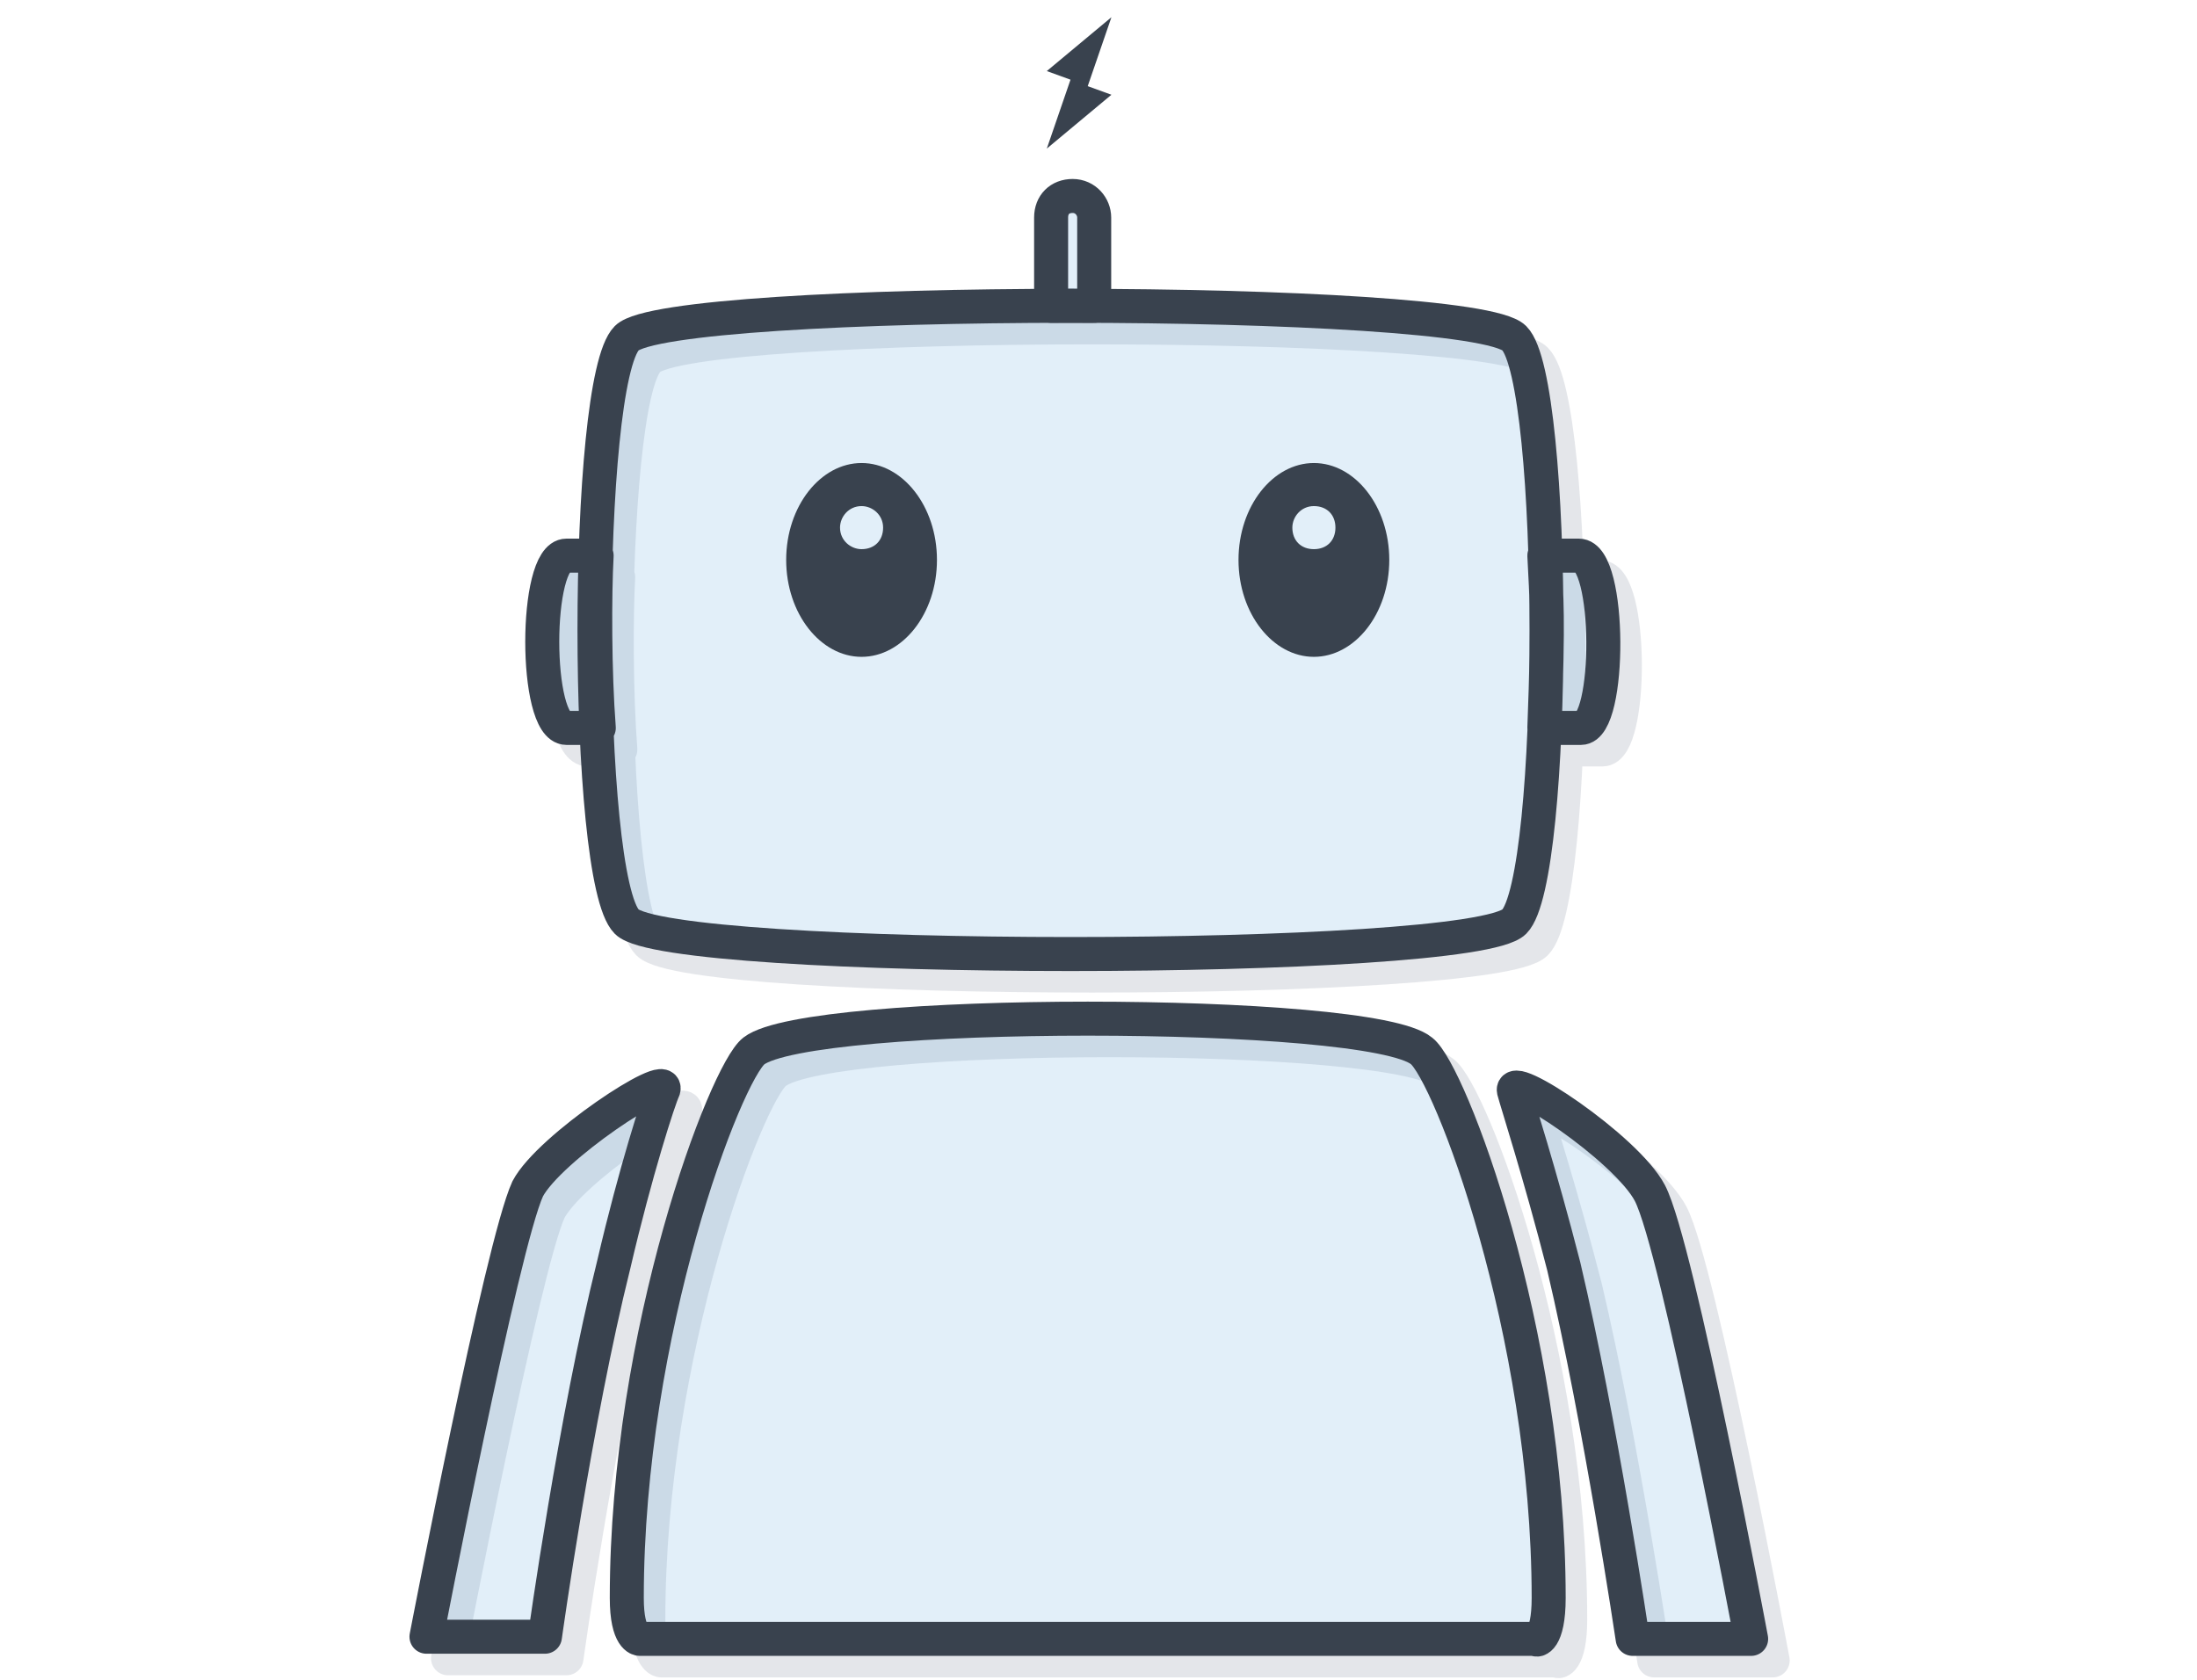<?xml version="1.0" encoding="utf-8"?>
<!-- Generator: Adobe Illustrator 17.1.0, SVG Export Plug-In . SVG Version: 6.00 Build 0)  -->
<!DOCTYPE svg PUBLIC "-//W3C//DTD SVG 1.1//EN" "http://www.w3.org/Graphics/SVG/1.1/DTD/svg11.dtd">
<svg version="1.1" xmlns="http://www.w3.org/2000/svg" xmlns:xlink="http://www.w3.org/1999/xlink" x="0px" y="0px"
	 viewBox="0 0 102 78" enable-background="new 0 0 102 78" xml:space="preserve">
<g id="Layer_1" display="none">
	<g display="inline">
		
			<path fill="none" stroke="#979FAF" stroke-width="1.579" stroke-linecap="round" stroke-linejoin="round" stroke-miterlimit="10" stroke-opacity="0.25" d="
			M44.6,50.2l2.4-1.1l-0.1-1.5L44.3,47c-0.2-1.3-0.6-2.5-1.1-3.7l1.9-2L44.4,40l-2.8,0.4c-0.6-0.9-1.3-1.8-2.1-2.5l1.2-3l-1.2-1
			l-2.8,1.7c-1-0.7-2.1-1.3-3.3-1.8l0-3.1l-1.5-0.5l-1.8,2.5c-1.1-0.2-2.2-0.3-3.4-0.3l-1.3-2.9l-0.2,0l-1.4,0.1l-0.2,0L23,33
			c-1,0.2-2,0.5-3,0.9l-2.4-2.3l-1.4,0.7l0.5,3.3c-0.9,0.6-1.7,1.3-2.5,2l-3.1-1.2l-1,1.2l1.7,2.8c-0.6,0.9-1.1,1.8-1.6,2.8
			l-3.3,0.1l-0.5,1.5l2.7,1.9c-0.2,1.1-0.4,2.2-0.4,3.3l-3,1.3L6,52.7l3.1,0.7c0.2,1.1,0.5,2.2,0.9,3.3L7.9,59l0.7,1.4l3-0.5
			C12.3,61,13.1,62,14,63l-1,2.4l1.2,1l2.2-1.4c0.9,0.7,2,1.2,3,1.7l0,2.8L21,70l1.6-2.2c1.2,0.3,2.4,0.4,3.6,0.5l1.1,2.5l0.2,0
			l1.4-0.1l0.2,0l0.6-2.6c1.3-0.2,2.6-0.6,3.8-1.1l1.9,1.8l1.4-0.7l-0.4-2.5c1.1-0.7,2.2-1.5,3.1-2.5l2.4,0.9l1-1.2l-1.3-2.2
			c0.8-1.1,1.4-2.3,1.9-3.5l2.6,0l0.5-1.5l-2.1-1.5C44.5,52.9,44.6,51.6,44.6,50.2z M26.5,59c-4.8,0-8.7-3.9-8.7-8.7
			c0-4.8,3.9-8.7,8.7-8.7c4.8,0,8.7,3.9,8.7,8.7C35.2,55.1,31.3,59,26.5,59z"/>
		<g>
			
				<path fill="#0AD264" stroke="#39424E" stroke-width="1.579" stroke-linecap="round" stroke-linejoin="round" stroke-miterlimit="10" d="
				M43.2,49.4l2.4-1.1l-0.1-1.5l-2.6-0.6c-0.2-1.3-0.6-2.5-1.1-3.7l1.9-2L43,39.2l-2.8,0.4c-0.6-0.9-1.3-1.8-2.1-2.5l1.2-3l-1.2-1
				l-2.8,1.7c-1-0.7-2.1-1.3-3.3-1.8l0-3.1l-1.5-0.5l-1.8,2.5c-1.1-0.2-2.2-0.3-3.4-0.3l-1.3-2.9l-0.2,0l-1.4,0.1l-0.2,0l-0.8,3.2
				c-1,0.2-2,0.5-3,0.9l-2.4-2.3l-1.4,0.7l0.5,3.3c-0.9,0.6-1.7,1.3-2.5,2l-3.1-1.2l-1,1.2l1.7,2.8C10,40.4,9.5,41.4,9,42.4
				l-3.3,0.1l-0.5,1.5l2.7,1.9c-0.2,1.1-0.4,2.2-0.4,3.3l-3,1.3l0.1,1.5l3.1,0.7c0.2,1.1,0.5,2.2,0.9,3.3l-2.2,2.2l0.7,1.3l3-0.5
				c0.7,1.1,1.5,2.2,2.4,3.1l-1,2.4l1.2,1l2.2-1.4c0.9,0.7,2,1.2,3,1.7l0,2.8l1.5,0.5l1.6-2.2c1.2,0.3,2.4,0.4,3.6,0.5l1.1,2.5
				l0.2,0l1.4-0.1l0.2,0l0.6-2.6c1.3-0.2,2.6-0.6,3.8-1.1l1.9,1.8l1.4-0.7l-0.4-2.5C36,64,37,63.2,38,62.2l2.4,0.9l1-1.2L40,59.8
				c0.8-1.1,1.4-2.3,1.9-3.5l2.6,0l0.5-1.5l-2.1-1.5C43.1,52,43.2,50.7,43.2,49.4z M25.2,58.1c-4.8,0-8.7-3.9-8.7-8.7
				c0-4.8,3.9-8.7,8.7-8.7c4.8,0,8.7,3.9,8.7,8.7C33.9,54.2,30,58.1,25.2,58.1z"/>
			<path opacity="0.6" fill="#47B86C" d="M38.1,62.4l2.5,1l1-1.2L40.1,60c0.7-1.1,1.3-2.2,1.8-3.4l2.8,0l0.5-1.5l-2.3-1.7
				c0.2-1.1,0.3-2.2,0.3-3.3l3-1.3L46,47.3l-3.2-0.8c-0.2-1.2-0.6-2.4-1.1-3.6l2.1-2.2l-0.7-1.4l-3.1,0.5c-0.6-0.9-1.4-1.8-2.2-2.6
				l0.2-0.6l-6.8,6.8c0,0,0,0,0,0c3.4,3.4,3.4,8.9,0,12.3c-3.4,3.4-8.9,3.4-12.3,0c0,0,0,0,0,0l-6.9,6.9l-0.8,2l0.1,0.1l1,0.9
				l0.1,0.1l2.3-1.4c1.1,0.8,2.2,1.4,3.4,1.9l0,2.6l1.5,0.5l1.5-2.1c1.3,0.3,2.6,0.5,4,0.5l1,2.3l1.5-0.1l0.6-2.5
				c1.3-0.2,2.6-0.6,3.8-1.1l1.8,1.8l1.3-0.7L35,64.9C36.1,64.2,37.1,63.4,38.1,62.4z"/>
			
				<path fill="none" stroke="#39424E" stroke-width="1.579" stroke-linecap="round" stroke-linejoin="round" stroke-miterlimit="10" d="
				M43.2,49.4l2.4-1.1l-0.1-1.5l-2.6-0.6c-0.2-1.3-0.6-2.5-1.1-3.7l1.9-2L43,39.2l-2.8,0.4c-0.6-0.9-1.3-1.8-2.1-2.5l1.2-3l-1.2-1
				l-2.8,1.7c-1-0.7-2.1-1.3-3.3-1.8l0-3.1l-1.5-0.5l-1.8,2.5c-1.1-0.2-2.2-0.3-3.4-0.3l-1.3-2.9l-0.2,0l-1.4,0.1l-0.2,0l-0.8,3.2
				c-1,0.2-2,0.5-3,0.9l-2.4-2.3l-1.4,0.7l0.5,3.3c-0.9,0.6-1.7,1.3-2.5,2l-3.1-1.2l-1,1.2l1.7,2.8C10,40.4,9.5,41.4,9,42.4
				l-3.3,0.1l-0.5,1.5l2.7,1.9c-0.2,1.1-0.4,2.2-0.4,3.3l-3,1.3l0.1,1.5l3.1,0.7c0.2,1.1,0.5,2.2,0.9,3.3l-2.2,2.2l0.7,1.3l3-0.5
				c0.7,1.1,1.5,2.2,2.4,3.1l-1,2.4l1.2,1l2.2-1.4c0.9,0.7,2,1.2,3,1.7l0,2.8l1.5,0.5l1.6-2.2c1.2,0.3,2.4,0.4,3.6,0.5l1.1,2.5
				l0.2,0l1.4-0.1l0.2,0l0.6-2.6c1.3-0.2,2.6-0.6,3.8-1.1l1.9,1.8l1.4-0.7l-0.4-2.5C36,64,37,63.2,38,62.2l2.4,0.9l1-1.2L40,59.8
				c0.8-1.1,1.4-2.3,1.9-3.5l2.6,0l0.5-1.5l-2.1-1.5C43.1,52,43.2,50.7,43.2,49.4z M25.2,58.1c-4.8,0-8.7-3.9-8.7-8.7
				c0-4.8,3.9-8.7,8.7-8.7c4.8,0,8.7,3.9,8.7,8.7C33.9,54.2,30,58.1,25.2,58.1z"/>
			<g>
				<path opacity="0.4" fill="none" stroke="#FFF8CB" stroke-linecap="round" stroke-linejoin="round" stroke-miterlimit="10" d="
					M11.6,55.7c0.4,0.8,0.8,1.6,1.3,2.4"/>
				<path opacity="0.4" fill="none" stroke="#FFF8CB" stroke-linecap="round" stroke-linejoin="round" stroke-miterlimit="10" d="
					M18.7,36.1c-0.7,0.3-1.3,0.7-2,1.1c-4.8,3.3-7.1,8.9-6.4,14.3"/>
				<path opacity="0.4" fill="none" stroke="#FFF8CB" stroke-linecap="round" stroke-linejoin="round" stroke-miterlimit="10" d="
					M33.5,36.9C30,34.7,25.5,34,21.6,35"/>
			</g>
		</g>
		<g>
			
				<path fill="none" stroke="#979FAF" stroke-width="1.579" stroke-linecap="round" stroke-linejoin="round" stroke-miterlimit="10" stroke-opacity="0.25" d="
				M94.1,37.7l3.3-1l0-2l-3.3-1.2c-0.1-1.7-0.4-3.3-0.9-4.8l2.7-2.3l-0.7-1.8l-3.6,0.2c-0.7-1.3-1.4-2.4-2.3-3.6l2-3.7L90,16.1
				l-3.8,1.8c-1.2-1-2.6-2-4-2.7l0.4-3.9l-1.8-0.8l-2.7,3c-1.4-0.4-2.8-0.7-4.3-0.9l-1.2-3.9l-0.2,0l-1.8,0l-0.2,0l-1.4,4
				c-1.4,0.1-2.7,0.4-4,0.7l-2.7-3.3l-1.8,0.7l0.2,4.3c-1.2,0.6-2.4,1.4-3.5,2.2l-3.8-2L52,16.5l1.8,3.9c-0.9,1.1-1.7,2.2-2.4,3.4
				l-4.2-0.4l-0.8,1.8l3.1,2.9c-0.4,1.3-0.8,2.7-1,4.1l-4,1.2l-0.1,2l3.9,1.4c0.1,1.5,0.3,2.9,0.7,4.3l-3.1,2.6l0.7,1.8l3.9-0.2
				c0.7,1.5,1.6,3,2.7,4.3l-1.6,3L53,54l3-1.4c1.1,1,2.3,1.9,3.6,2.6l-0.3,3.6l1.8,0.8l2.4-2.6c1.5,0.5,3,0.9,4.6,1.1l1,3.3l0.2,0
				l1.8,0l0.2,0l1.2-3.2c1.7-0.1,3.4-0.4,5-0.8l2.1,2.6l1.8-0.7l-0.2-3.3c1.6-0.7,3-1.7,4.4-2.7l2.9,1.5l1.4-1.4l-1.4-3
				c1.1-1.3,2.1-2.7,3-4.2l3.3,0.3l0.8-1.8l-2.5-2.2C93.6,41,94,39.4,94.1,37.7z M69.8,46.3c-6.2-0.7-10.6-6.2-9.9-12.4
				c0.7-6.2,6.2-10.6,12.4-9.9c6.2,0.7,10.6,6.2,9.9,12.4C81.5,42.5,75.9,46.9,69.8,46.3z"/>
			<g>
				
					<path fill="#0AD264" stroke="#39424E" stroke-width="1.579" stroke-linecap="round" stroke-linejoin="round" stroke-miterlimit="10" d="
					M93.5,36.4l3.3-1l0-2l-3.3-1.2c-0.1-1.7-0.4-3.3-0.9-4.8l2.7-2.3l-0.7-1.8l-3.6,0.2c-0.7-1.3-1.4-2.4-2.3-3.6l2-3.7l-1.3-1.4
					l-3.8,1.8c-1.2-1-2.6-2-4-2.7L82,9.9l-1.8-0.8l-2.7,3c-1.4-0.4-2.8-0.7-4.3-0.9L72,7.3l-0.2,0l-1.8,0l-0.2,0l-1.4,4
					c-1.4,0.1-2.7,0.4-4,0.7l-2.7-3.3l-1.8,0.7l0.2,4.3c-1.2,0.6-2.4,1.4-3.5,2.2l-3.8-2l-1.4,1.3l1.8,3.9c-0.9,1.1-1.7,2.2-2.4,3.4
					l-4.2-0.4l-0.8,1.8l3.1,2.9c-0.4,1.3-0.8,2.7-1,4.1l-4,1.2l-0.1,2l3.9,1.4c0.1,1.5,0.3,2.9,0.7,4.3l-3.1,2.6l0.7,1.8l3.9-0.2
					c0.7,1.5,1.6,3,2.7,4.3l-1.6,3l1.4,1.4l3-1.4c1.1,1,2.3,1.9,3.6,2.6l-0.4,3.6l1.8,0.8l2.4-2.6c1.5,0.5,3,0.9,4.6,1.1l1,3.3
					l0.2,0l1.8,0l0.2,0l1.2-3.2c1.7-0.1,3.4-0.4,5-0.8l2.1,2.6l1.8-0.7l-0.2-3.3c1.6-0.7,3-1.7,4.4-2.7l2.9,1.5l1.4-1.4l-1.4-3
					c1.1-1.3,2.1-2.7,3-4.2l3.3,0.3l0.8-1.8l-2.5-2.3C93,39.8,93.4,38.1,93.5,36.4z M69.2,45c-6.2-0.7-10.6-6.2-9.9-12.4
					c0.7-6.2,6.2-10.6,12.4-9.9c6.2,0.7,10.6,6.2,9.9,12.4C80.9,41.3,75.3,45.7,69.2,45z"/>
				<path opacity="0.7" fill="#47B86C" d="M78.2,25.6c0.3,0.3,0.5,0.6,0.8,0.9c3.9,4.8,3.1,11.9-1.8,15.8
					c-4.5,3.6-10.9,3.2-14.9-0.8L51.5,52.4l0.2,0.2l0.1,0.1l3.8-1.8c1.1,0.9,2.2,1.6,3.3,2.3l-0.4,4.2l1.8,0.8l2.9-3.2
					c1.3,0.4,2.7,0.7,4.1,0.9l1.3,4.1l2,0.1l1.5-4c1.4-0.1,2.8-0.3,4.1-0.7l2.7,3.3l1.8-0.7l-0.2-4.2c1.3-0.6,2.5-1.4,3.6-2.2l3.7,2
					l1.4-1.4l-1.7-3.7c1-1.1,1.8-2.3,2.6-3.5l4,0.4l0.8-1.8l-2.9-2.7c0.6-1.6,1-3.3,1.2-5l3.2-1l0.1-2l-3.2-1.1
					c-0.1-1.5-0.3-3-0.7-4.4l2.8-2.3l-0.7-1.8L91,23.4c-0.7-1.4-1.5-2.8-2.4-4l1.6-3.1l-0.1-0.1L89,14.9L78.2,25.6z"/>
				
					<path fill="none" stroke="#39424E" stroke-width="1.579" stroke-linecap="round" stroke-linejoin="round" stroke-miterlimit="10" d="
					M93.5,36.4l3.3-1l0-2l-3.3-1.2c-0.1-1.7-0.4-3.3-0.9-4.8l2.7-2.3l-0.7-1.8l-3.6,0.2c-0.7-1.3-1.4-2.4-2.3-3.6l2-3.7l-1.3-1.4
					l-3.8,1.8c-1.2-1-2.6-2-4-2.7L82,9.9l-1.8-0.8l-2.7,3c-1.4-0.4-2.8-0.7-4.3-0.9L72,7.3l-0.2,0l-1.8,0l-0.2,0l-1.4,4
					c-1.4,0.1-2.7,0.4-4,0.7l-2.7-3.3l-1.8,0.7l0.2,4.3c-1.2,0.6-2.4,1.4-3.5,2.2l-3.8-2l-1.4,1.3l1.8,3.9c-0.9,1.1-1.7,2.2-2.4,3.4
					l-4.2-0.4l-0.8,1.8l3.1,2.9c-0.4,1.3-0.8,2.7-1,4.1l-4,1.2l-0.1,2l3.9,1.4c0.1,1.5,0.3,2.9,0.7,4.3l-3.1,2.6l0.7,1.8l3.9-0.2
					c0.7,1.5,1.6,3,2.7,4.3l-1.6,3l1.4,1.4l3-1.4c1.1,1,2.3,1.9,3.6,2.6l-0.4,3.6l1.8,0.8l2.4-2.6c1.5,0.5,3,0.9,4.6,1.1l1,3.3
					l0.2,0l1.8,0l0.2,0l1.2-3.2c1.7-0.1,3.4-0.4,5-0.8l2.1,2.6l1.8-0.7l-0.2-3.3c1.6-0.7,3-1.7,4.4-2.7l2.9,1.5l1.4-1.4l-1.4-3
					c1.1-1.3,2.1-2.7,3-4.2l3.3,0.3l0.8-1.8l-2.5-2.3C93,39.8,93.4,38.1,93.5,36.4z M69.2,45c-6.2-0.7-10.6-6.2-9.9-12.4
					c0.7-6.2,6.2-10.6,12.4-9.9c6.2,0.7,10.6,6.2,9.9,12.4C80.9,41.3,75.3,45.7,69.2,45z"/>
				<g>
					<path opacity="0.4" fill="none" stroke="#FFF8CB" stroke-linecap="round" stroke-linejoin="round" stroke-miterlimit="10" d="
						M57.5,18.5c1.1-1,2.3-1.8,3.6-2.5"/>
					<path opacity="0.4" fill="none" stroke="#FFF8CB" stroke-linecap="round" stroke-linejoin="round" stroke-miterlimit="10" d="
						M55.2,20.9c0.2-0.3,0.5-0.5,0.7-0.8"/>
					<path opacity="0.4" fill="none" stroke="#FFF8CB" stroke-linecap="round" stroke-linejoin="round" stroke-miterlimit="10" d="
						M52.7,42.7c-1.3-2.7-2.1-5.8-2.1-9c0-4,1.2-7.8,3.2-10.9"/>
					<path opacity="0.4" fill="none" stroke="#FFF8CB" stroke-linecap="round" stroke-linejoin="round" stroke-miterlimit="10" d="
						M65.2,14.5c1.5-0.4,3.1-0.6,4.8-0.6c3.5,0,6.9,1,9.7,2.6"/>
				</g>
			</g>
		</g>
	</g>
</g>
<g id="Layer_6" display="none">
	<g display="inline">
		<g>
			<g>
				<g opacity="0.15">
					<path fill="#3E96DA" d="M57.1,17.8L36.4,29.2L15.6,17.8L36.4,6.4L57.1,17.8z M68.2,44.2H4.6v13h63.6V44.2z M93.6,34.2
						c-1.6,0-2.8,1.3-2.8,2.8s1.3,2.8,2.8,2.8s2.8-1.3,2.8-2.8S95.1,34.2,93.6,34.2z M93.6,70.6H36.4 M57.1,17.8h36.4 M93.6,39.8
						v30.8 M93.6,17.8v16.4 M36.4,34.4v9.8 M36.4,62.5v8.1"/>
				</g>
				
					<path fill="none" stroke="#39424E" stroke-width="1.541" stroke-linecap="round" stroke-linejoin="round" stroke-miterlimit="10" d="
					M57.1,17.8L36.4,29.2L15.6,17.8L36.4,6.4L57.1,17.8z M68.2,44.2H4.6v13h63.6V44.2z M93.6,34.2c-1.6,0-2.8,1.3-2.8,2.8
					s1.3,2.8,2.8,2.8s2.8-1.3,2.8-2.8S95.1,34.2,93.6,34.2z M93.6,70.6H36.4 M57.1,17.8h36.4 M93.6,39.8v30.8 M93.6,17.8v16.4
					 M36.4,34.4v9.8 M36.4,62.5v8.1"/>
			</g>
			
				<path fill="none" stroke="#979FAF" stroke-width="1.579" stroke-linecap="round" stroke-linejoin="round" stroke-miterlimit="10" stroke-opacity="0.25" d="
				M58.1,18.8L37.4,30.2L16.6,18.8L37.4,7.4L58.1,18.8z M69.2,45.2H5.6v13h63.6V45.2z M94.6,35.2c-1.6,0-2.8,1.3-2.8,2.8
				s1.3,2.8,2.8,2.8s2.8-1.3,2.8-2.8S96.1,35.2,94.6,35.2z M94.6,71.6H37.4 M58.1,18.8h36.4 M94.6,40.8v30.8 M94.6,18.8v16.4
				 M37.4,35.4v9.8 M37.4,63.5v8.1"/>
		</g>
		<g>
			<g opacity="0.1">
				
					<polyline stroke="#000000" stroke-width="1.541" stroke-linecap="round" stroke-linejoin="round" stroke-miterlimit="10" points="
					37.4,35.4 37.4,31.7 33.7,35.4 41.2,35.4 37.4,31.7 				"/>
				
					<polyline stroke="#000000" stroke-width="1.541" stroke-linecap="round" stroke-linejoin="round" stroke-miterlimit="10" points="
					37.4,59.8 37.4,63.5 37.4,59.8 33.7,63.5 41.2,63.5 37.4,59.8 				"/>
				
					<polyline stroke="#000000" stroke-width="1.541" stroke-linecap="round" stroke-linejoin="round" stroke-miterlimit="10" points="
					84.4,18.8 80.7,22.6 80.7,15.1 84.4,18.8 80.7,18.8 				"/>
				
					<polygon stroke="#000000" stroke-width="1.541" stroke-linecap="round" stroke-linejoin="round" stroke-miterlimit="10" points="
					94.6,57.6 94.6,61.3 98.3,57.6 90.8,57.6 94.6,61.3 				"/>
			</g>
			<g>
				<g>
					
						<polyline fill="#39424E" stroke="#39424E" stroke-width="1.541" stroke-linecap="round" stroke-linejoin="round" stroke-miterlimit="10" points="
						36.4,34.4 36.4,30.7 32.7,34.4 40.2,34.4 36.4,30.7 					"/>
					
						<polyline fill="#39424E" stroke="#39424E" stroke-width="1.541" stroke-linecap="round" stroke-linejoin="round" stroke-miterlimit="10" points="
						36.4,58.8 36.4,62.5 36.4,58.8 32.7,62.5 40.2,62.5 36.4,58.8 					"/>
					
						<polyline fill="#39424E" stroke="#39424E" stroke-width="1.541" stroke-linecap="round" stroke-linejoin="round" stroke-miterlimit="10" points="
						83.4,17.8 79.7,21.6 79.7,14.1 83.4,17.8 79.7,17.8 					"/>
					
						<polygon fill="#39424E" stroke="#39424E" stroke-width="1.541" stroke-linecap="round" stroke-linejoin="round" stroke-miterlimit="10" points="
						93.6,56.6 93.6,60.3 97.3,56.6 89.8,56.6 93.6,60.3 					"/>
				</g>
			</g>
		</g>
	</g>
</g>
<g id="Layer_8" display="none">
	<g display="inline">
		<g>
			<g opacity="0.1">
				<path opacity="0.15" d="M40.2,3.7c4.2,0.9,6.4,3.8,7.7,7.5c1.4,4.1,2.6,8.3,3.6,12.5c2.5,10.3,4.7,20.7,7.1,31.1
					c0.7,2.9,1.7,5.7,2.7,8.5c0.6,1.7,1.7,3.1,3.1,4.3c2.5,2.2,7.6,2.3,9.4-2.2c0.5-1.4,0.8-2.8,1.2-4.3c0.5,0,1,0,1.7,0
					c-0.1,1.2,0,2.4-0.2,3.5c-0.3,2-0.7,4.1-1.3,6c-0.9,2.6-2.7,4.6-5.5,5.4c-3.5,1.1-8-0.7-9.8-4.1c-1.1-2.1-2.1-4.5-2.7-6.8
					c-1.5-5.7-2.7-11.5-4-17.3c-0.5-2-0.9-4.1-1.4-6.4c-0.3,0.6-0.4,0.9-0.6,1.2C46.6,53.3,41.9,64,37.2,74.7
					c-0.3,0.7-0.6,0.9-1.3,0.9c-2.8,0-5.6,0-8.6,0c0.2-0.4,0.3-0.7,0.4-1c6.9-14.9,13.8-29.8,20.8-44.7c0.3-0.7,0.4-1.3,0.2-2
					c-0.9-4.1-1.8-8.1-3.7-11.8c-0.4-0.7-0.8-1.4-1.3-2.1c-3.4-4.7-9.1-2.9-11.1,0.9c-0.7,1.3-1,2.8-1.2,4.2c-0.2,1.2,0,1.1-1.3,1.1
					c-0.2,0-0.4,0-0.6-0.1c0-2.9,0.3-5.7,1.3-8.3c0.5-1.4,1.2-2.8,2.1-4.1c1.3-2.1,3.3-3.4,5.7-3.9C39.1,3.7,39.7,3.7,40.2,3.7z"/>
				
					<path fill="none" stroke="#000000" stroke-width="1.579" stroke-linecap="round" stroke-linejoin="round" stroke-miterlimit="10" d="
					M40.2,3.7c4.2,0.9,6.4,3.8,7.7,7.5c1.4,4.1,2.6,8.3,3.6,12.5c2.5,10.3,4.7,20.7,7.1,31.1c0.7,2.9,1.7,5.7,2.7,8.5
					c0.6,1.7,1.7,3.1,3.1,4.3c2.5,2.2,7.6,2.3,9.4-2.2c0.5-1.4,0.8-2.8,1.2-4.3c0.5,0,1,0,1.7,0c-0.1,1.2,0,2.4-0.2,3.5
					c-0.3,2-0.7,4.1-1.3,6c-0.9,2.6-2.7,4.6-5.5,5.4c-3.5,1.1-8-0.7-9.8-4.1c-1.1-2.1-2.1-4.5-2.7-6.8c-1.5-5.7-2.7-11.5-4-17.3
					c-0.5-2-0.9-4.1-1.4-6.4c-0.3,0.6-0.4,0.9-0.6,1.2C46.6,53.3,41.9,64,37.2,74.7c-0.3,0.7-0.6,0.9-1.3,0.9c-2.8,0-5.6,0-8.6,0
					c0.2-0.4,0.3-0.7,0.4-1c6.9-14.9,13.8-29.8,20.8-44.7c0.3-0.7,0.4-1.3,0.2-2c-0.9-4.1-1.8-8.1-3.7-11.8
					c-0.4-0.7-0.8-1.4-1.3-2.1c-3.4-4.7-9.1-2.9-11.1,0.9c-0.7,1.3-1,2.8-1.2,4.2c-0.2,1.2,0,1.1-1.3,1.1c-0.2,0-0.4,0-0.6-0.1
					c0-2.9,0.3-5.7,1.3-8.3c0.5-1.4,1.2-2.8,2.1-4.1c1.3-2.1,3.3-3.4,5.7-3.9C39.1,3.7,39.7,3.7,40.2,3.7z"/>
			</g>
			<g>
				<path opacity="0.15" fill="#3E96DA" d="M39.2,2.7c4.2,0.9,6.4,3.8,7.7,7.5c1.4,4.1,2.6,8.3,3.6,12.5c2.5,10.3,4.7,20.7,7.1,31.1
					c0.7,2.9,1.7,5.7,2.7,8.5c0.6,1.7,1.7,3.1,3.1,4.3c2.5,2.2,7.6,2.3,9.4-2.2c0.5-1.4,0.8-2.8,1.2-4.3c0.5,0,1,0,1.7,0
					c-0.1,1.2,0,2.4-0.2,3.5c-0.3,2-0.7,4.1-1.3,6c-0.9,2.6-2.7,4.6-5.5,5.4c-3.5,1.1-8-0.7-9.8-4.1c-1.1-2.1-2.1-4.5-2.7-6.8
					c-1.5-5.7-2.7-11.5-4-17.3c-0.5-2-0.9-4.1-1.4-6.4c-0.3,0.6-0.4,0.9-0.6,1.2C45.6,52.3,40.9,63,36.2,73.7
					c-0.3,0.7-0.6,0.9-1.3,0.9c-2.8,0-5.6,0-8.6,0c0.2-0.4,0.3-0.7,0.4-1c6.9-14.9,13.8-29.8,20.8-44.7c0.3-0.7,0.4-1.3,0.2-2
					c-0.9-4.1-1.8-8.1-3.7-11.8c-0.4-0.7-0.8-1.4-1.3-2.1c-3.4-4.7-9.1-2.9-11.1,0.9c-0.7,1.3-1,2.8-1.2,4.2c-0.2,1.2,0,1.1-1.3,1.1
					c-0.2,0-0.4,0-0.6-0.1c0-2.9,0.3-5.7,1.3-8.3c0.5-1.4,1.2-2.8,2.1-4.1c1.3-2.1,3.3-3.4,5.7-3.9C38.1,2.7,38.7,2.7,39.2,2.7z"/>
				
					<path fill="none" stroke="#39424E" stroke-width="1.579" stroke-linecap="round" stroke-linejoin="round" stroke-miterlimit="10" d="
					M39.2,2.7c4.2,0.9,6.4,3.8,7.7,7.5c1.4,4.1,2.6,8.3,3.6,12.5c2.5,10.3,4.7,20.7,7.1,31.1c0.7,2.9,1.7,5.7,2.7,8.5
					c0.6,1.7,1.7,3.1,3.1,4.3c2.5,2.2,7.6,2.3,9.4-2.2c0.5-1.4,0.8-2.8,1.2-4.3c0.5,0,1,0,1.7,0c-0.1,1.2,0,2.4-0.2,3.5
					c-0.3,2-0.7,4.1-1.3,6c-0.9,2.6-2.7,4.6-5.5,5.4c-3.5,1.1-8-0.7-9.8-4.1c-1.1-2.1-2.1-4.5-2.7-6.8c-1.5-5.7-2.7-11.5-4-17.3
					c-0.5-2-0.9-4.1-1.4-6.4c-0.3,0.6-0.4,0.9-0.6,1.2C45.6,52.3,40.9,63,36.2,73.7c-0.3,0.7-0.6,0.9-1.3,0.9c-2.8,0-5.6,0-8.6,0
					c0.2-0.4,0.3-0.7,0.4-1c6.9-14.9,13.8-29.8,20.8-44.7c0.3-0.7,0.4-1.3,0.2-2c-0.9-4.1-1.8-8.1-3.7-11.8
					c-0.4-0.7-0.8-1.4-1.3-2.1c-3.4-4.7-9.1-2.9-11.1,0.9c-0.7,1.3-1,2.8-1.2,4.2c-0.2,1.2,0,1.1-1.3,1.1c-0.2,0-0.4,0-0.6-0.1
					c0-2.9,0.3-5.7,1.3-8.3c0.5-1.4,1.2-2.8,2.1-4.1c1.3-2.1,3.3-3.4,5.7-3.9C38.1,2.7,38.7,2.7,39.2,2.7z"/>
			</g>
		</g>
	</g>
</g>
<g id="Layer_9">
	<g>
		<g>
			
				<path fill="none" stroke="#979FAF" stroke-width="1.579" stroke-linecap="round" stroke-linejoin="round" stroke-miterlimit="10" stroke-opacity="0.25" d="
				M74.4,34.8c-1,0-0.7,0-1.7,0c0.2-5.3,0.1-5.9,0-8c1,0,0.6,0,1.6,0C75.8,26.8,75.8,34.8,74.4,34.8z M28.7,26.8c-1,0-0.4,0-1.4,0
				c-1.5,0-1.5,8,0,8c1,0,0.5,0,1.5,0C28.6,32.2,28.6,28.6,28.7,26.8z M30.1,43.8c2,2,39.2,2,41.2,0c2-2,2-25.1,0-27.1
				c-2-2-39.2-2-41.2,0C28.1,18.7,28.1,41.8,30.1,43.8z M72.9,75.2c0-12.4-4.6-24.4-5.9-25.4c-1.2-1-8.3-1.5-15.5-1.5l0,0
				c0,0,0,0,0,0c0,0,0,0,0,0l0,0c-7.1,0-14.2,0.5-15.5,1.5c-1.3,1-5.9,13-5.9,25.4c0,1.9,0.6,1.9,0.6,1.9h41.6
				C72.3,77.2,72.9,77.2,72.9,75.2z M25.5,56.2C24.3,58.8,20.8,77,20.8,77l5.5,0c0,0,1.4-10.1,3.2-17.3c1-4.3,2.1-7.7,2.3-8.1
				C32.1,50.6,26.5,54.3,25.5,56.2z M71.3,51.7c0.1,0.4,1.2,3.8,2.3,8.1c1.7,7.2,3.2,17.3,3.2,17.3l5.5,0c0,0-3.4-18.2-4.7-20.7
				C76.5,54.3,70.9,50.6,71.3,51.7z"/>
			
				<path fill="#3E96DA" fill-opacity="0.15" stroke="#39424E" stroke-width="1.579" stroke-linecap="round" stroke-linejoin="round" stroke-miterlimit="10" d="
				M73.4,33.8c-1,0-0.7,0-1.7,0c0.2-5.3,0.1-5.9,0-8c1,0,0.6,0,1.6,0C74.8,25.8,74.8,33.8,73.4,33.8z M27.7,25.8c-1,0-0.4,0-1.4,0
				c-1.5,0-1.5,8,0,8c1,0,0.5,0,1.5,0C27.6,31.2,27.6,27.6,27.7,25.8z M29.1,42.8c2,2,39.2,2,41.2,0c2-2,2-25.1,0-27.1
				c-2-2-39.2-2-41.2,0C27.1,17.7,27.1,40.8,29.1,42.8z M71.9,74.2c0-12.4-4.6-24.4-5.9-25.4c-1.2-1-8.3-1.5-15.5-1.5l0,0
				c0,0,0,0,0,0c0,0,0,0,0,0l0,0c-7.1,0-14.2,0.5-15.5,1.5c-1.3,1-5.9,13-5.9,25.4c0,1.9,0.6,1.9,0.6,1.9h41.6
				C71.3,76.2,71.9,76.2,71.9,74.2z M24.5,55.2C23.3,57.8,19.8,76,19.8,76l5.5,0c0,0,1.4-10.1,3.2-17.3c1-4.3,2.1-7.7,2.3-8.1
				C31.1,49.6,25.5,53.3,24.5,55.2z M70.3,50.7c0.1,0.4,1.2,3.8,2.3,8.1c1.7,7.2,3.2,17.3,3.2,17.3l5.5,0c0,0-3.4-18.2-4.7-20.7
				C75.5,53.3,69.9,49.6,70.3,50.7z"/>
			<path fill="#39424E" d="M64.5,26c0,2.5-1.6,4.5-3.5,4.5c-1.9,0-3.5-2-3.5-4.5c0-2.5,1.6-4.5,3.5-4.5C62.9,21.5,64.5,23.5,64.5,26
				z M62,24.5c0-0.6-0.4-1-1-1c-0.6,0-1,0.5-1,1c0,0.6,0.4,1,1,1C61.6,25.5,62,25.1,62,24.5z M43.5,26c0,2.5-1.6,4.5-3.5,4.5
				c-1.9,0-3.5-2-3.5-4.5c0-2.5,1.6-4.5,3.5-4.5C41.9,21.5,43.5,23.5,43.5,26z M41,24.5c0-0.6-0.5-1-1-1c-0.6,0-1,0.5-1,1
				c0,0.6,0.5,1,1,1C40.6,25.5,41,25.1,41,24.5z"/>
		</g>
		
			<path fill="#3E96DA" fill-opacity="0.15" stroke="#39424E" stroke-width="1.579" stroke-linecap="round" stroke-linejoin="round" stroke-miterlimit="10" d="
			M49.8,9.1c-0.6,0-1,0.4-1,1v4.1l2,0v-4.1C50.8,9.6,50.4,9.1,49.8,9.1z"/>
		<path fill="#39424E" d="M48.6,6.9l1.1-3.2l-1.1-0.4l3-2.5L50.5,4l1.1,0.4L48.6,6.9z"/>
	</g>
</g>
<g id="Layer_7" display="none">
	<g display="inline">
		
			<path fill="none" stroke="#979FAF" stroke-width="1.579" stroke-linecap="round" stroke-linejoin="round" stroke-miterlimit="10" stroke-opacity="0.25" d="
			M98.6,35.6v-2l-3.4-1.1c-0.2-1.7-0.5-3.4-1.1-5l2.8-2.4l-0.8-1.9l-3.7,0.3c-0.7-1.3-1.5-2.5-2.4-3.6l1.9-3.9l-1.4-1.4l-3.9,1.9
			c-1.3-1-2.7-1.9-4.2-2.7l0.3-4l-1.9-0.8l-2.7,3.1c-1.4-0.4-2.9-0.7-4.4-0.8l-1.3-4h-0.2h-1.8h-0.2l-1.4,4.1
			c-1.4,0.2-2.7,0.5-4,0.9l-2.8-3.3L60,9.8l0.3,4.4c-1.3,0.7-2.4,1.5-3.5,2.4l-3.9-2l-1.4,1.4l2,3.9c-0.9,1.1-1.7,2.3-2.4,3.5
			l-4.4-0.3l-0.8,1.9l3.3,2.8c-0.4,1.4-0.7,2.8-0.9,4.3l-4.1,1.4v2l4,1.3c0.1,1.5,0.4,3,0.8,4.4L45.9,44l0.8,1.9l4-0.3
			c0.8,1.6,1.8,3,2.9,4.4L52,53.1l1.4,1.4l3.1-1.5c1.2,1,2.4,1.9,3.8,2.6L60,59.3l1.9,0.8l2.4-2.8c1.5,0.5,3.1,0.9,4.7,1l1.1,3.4
			h0.2h1.8h0.2l1.1-3.3c1.8-0.1,3.5-0.5,5.1-1l2.2,2.6l1.9-0.8l-0.2-3.4c1.6-0.8,3.1-1.8,4.4-2.9l3,1.5l1.4-1.4l-1.5-3
			c1.1-1.3,2.1-2.8,2.9-4.4l3.4,0.2l0.8-1.9l-2.6-2.2c0.5-1.6,0.8-3.4,1-5.1L98.6,35.6z M71.4,44.7c-5.6,0-10.1-4.5-10.1-10.1
			c0-5.6,4.5-10.1,10.1-10.1c5.6,0,10.1,4.5,10.1,10.1C81.5,40.2,77,44.7,71.4,44.7z"/>
		
			<path fill="none" stroke="#979FAF" stroke-width="1.579" stroke-linecap="round" stroke-linejoin="round" stroke-miterlimit="10" stroke-opacity="0.25" d="
			M43.5,50.9l2.4-1.1l-0.1-1.5l-2.6-0.6c-0.2-1.3-0.6-2.5-1.1-3.7l1.9-2l-0.7-1.4l-2.8,0.4c-0.6-0.9-1.3-1.8-2.1-2.5l1.2-3l-1.2-1
			l-2.8,1.7c-1-0.7-2.1-1.3-3.3-1.8l0-3.1L30.8,31L29,33.6c-1.1-0.2-2.2-0.3-3.4-0.3l-1.3-2.9l-0.2,0l-1.4,0.1l-0.2,0l-0.8,3.2
			c-1,0.2-2,0.5-3,0.9l-2.4-2.3L15.2,33l0.5,3.3c-0.9,0.6-1.7,1.3-2.5,2l-3.1-1.2l-1,1.2l1.7,2.8c-0.6,0.9-1.1,1.8-1.6,2.8L6,43.9
			l-0.5,1.5l2.7,1.9c-0.2,1.1-0.4,2.2-0.4,3.3l-3,1.3l0.1,1.5L8,54.2c0.2,1.1,0.5,2.2,0.9,3.3l-2.2,2.2L7.5,61l3-0.5
			c0.7,1.1,1.5,2.2,2.4,3.1l-1,2.4l1.2,1l2.2-1.4c0.9,0.7,2,1.2,3,1.7l0,2.8l1.5,0.5l1.6-2.2c1.2,0.3,2.4,0.4,3.6,0.5l1.1,2.5l0.2,0
			l1.4-0.1l0.2,0l0.6-2.6c1.3-0.2,2.6-0.6,3.8-1.1l1.9,1.8l1.4-0.7l-0.4-2.5c1.1-0.7,2.2-1.5,3.1-2.5l2.4,0.9l1-1.2l-1.3-2.2
			c0.8-1.1,1.4-2.3,1.9-3.5l2.6,0l0.5-1.5l-2.1-1.5C43.4,53.6,43.5,52.3,43.5,50.9z M25.4,59.7c-4.8,0-8.7-3.9-8.7-8.7
			c0-4.8,3.9-8.7,8.7-8.7c4.8,0,8.7,3.9,8.7,8.7C34.1,55.8,30.2,59.7,25.4,59.7z"/>
		<g>
			
				<path fill="none" stroke="#979FAF" stroke-width="1.579" stroke-linecap="round" stroke-linejoin="round" stroke-miterlimit="10" d="
				M65.8,14.7c-8.9,2-15.5,9.9-15.5,19.3c0,7.6,4.3,14.3,10.7,17.6c2.7,1.4,5.8,2.2,9.1,2.2"/>
			
				<path fill="#3E96DA" fill-opacity="0.15" stroke="#39424E" stroke-width="1.579" stroke-linecap="round" stroke-linejoin="round" stroke-miterlimit="10" d="
				M97.2,34.7v-2l-3.4-1.1c-0.2-1.7-0.5-3.4-1.1-5l2.8-2.4l-0.8-1.9L91,22.7c-0.7-1.3-1.5-2.5-2.4-3.6l1.9-3.9l-1.4-1.4l-3.9,1.9
				c-1.3-1-2.7-1.9-4.2-2.7l0.3-4l-1.9-0.8l-2.7,3.1c-1.4-0.4-2.9-0.7-4.4-0.8l-1.3-4h-0.2H69h-0.2l-1.4,4.1c-1.4,0.2-2.7,0.5-4,0.9
				l-2.8-3.3L58.7,9l0.3,4.4c-1.3,0.7-2.4,1.5-3.5,2.4l-3.9-2l-1.4,1.4l2,3.9c-0.9,1.1-1.7,2.3-2.4,3.5l-4.4-0.3l-0.8,1.9l3.3,2.8
				c-0.4,1.4-0.7,2.8-0.9,4.3l-4.1,1.4v2l4,1.3c0.1,1.5,0.4,3,0.8,4.4l-3.1,2.7l0.8,1.9l4-0.3c0.8,1.6,1.8,3,2.9,4.4l-1.6,3.1
				l1.4,1.4l3.1-1.5c1.2,1,2.4,1.9,3.8,2.6l-0.3,3.7l1.9,0.8l2.4-2.8c1.5,0.5,3.1,0.9,4.7,1l1.1,3.4H69h1.8H71l1.1-3.3
				c1.8-0.1,3.5-0.5,5.1-1l2.2,2.6l1.9-0.8l-0.2-3.4c1.6-0.8,3.1-1.8,4.4-2.9l3,1.5l1.4-1.4l-1.5-3c1.1-1.3,2.1-2.8,2.9-4.4l3.4,0.2
				l0.8-1.9L92.9,41c0.5-1.6,0.8-3.4,1-5.1L97.2,34.7z M70,43.9c-5.6,0-10.1-4.5-10.1-10.1S64.4,23.6,70,23.6
				c5.6,0,10.1,4.5,10.1,10.1S75.6,43.9,70,43.9z"/>
		</g>
		<g>
			
				<path fill="#3E96DA" fill-opacity="0.15" stroke="#39424E" stroke-width="1.579" stroke-linecap="round" stroke-linejoin="round" stroke-miterlimit="10" d="
				M42.1,50.1l2.4-1.1l-0.1-1.5l-2.6-0.6c-0.2-1.3-0.6-2.5-1.1-3.7l1.9-2l-0.7-1.3l-2.8,0.4c-0.6-0.9-1.3-1.8-2.1-2.5l1.2-3l-1.2-1
				l-2.8,1.7c-1-0.7-2.1-1.3-3.3-1.8l0-3.1l-1.5-0.5l-1.8,2.5c-1.1-0.2-2.2-0.3-3.4-0.3L23,29.5l-0.2,0l-1.4,0.1l-0.2,0l-0.8,3.2
				c-1,0.2-2,0.5-3,0.9l-2.4-2.3l-1.4,0.7l0.5,3.3c-0.9,0.6-1.7,1.3-2.5,2l-3.1-1.2l-1,1.2l1.7,2.8c-0.6,0.9-1.1,1.8-1.6,2.8
				l-3.3,0.1l-0.5,1.5l2.7,1.9c-0.2,1.1-0.4,2.2-0.4,3.3l-3,1.3l0.1,1.5l3.1,0.7c0.2,1.1,0.5,2.2,0.9,3.3l-2.2,2.2l0.7,1.3l3-0.5
				c0.7,1.1,1.5,2.2,2.4,3.1l-1,2.4l1.2,1l2.2-1.4c0.9,0.7,2,1.2,3,1.7l0,2.8l1.5,0.5l1.6-2.2c1.2,0.3,2.4,0.4,3.6,0.5l1.1,2.5
				l0.2,0l1.4-0.1l0.2,0l0.6-2.6c1.3-0.2,2.6-0.6,3.8-1.1l1.9,1.8l1.4-0.7l-0.4-2.5c1.1-0.7,2.2-1.5,3.1-2.5l2.4,0.9l1-1.2l-1.3-2.2
				c0.8-1.1,1.4-2.3,1.9-3.5l2.6,0l0.5-1.5L41.7,54C42,52.7,42.1,51.4,42.1,50.1z M24.1,58.8c-4.8,0-8.7-3.9-8.7-8.7
				c0-4.8,3.9-8.7,8.7-8.7c4.8,0,8.7,3.9,8.7,8.7C32.8,54.9,28.9,58.8,24.1,58.8z"/>
			
				<path fill="none" stroke="#979FAF" stroke-width="1.579" stroke-linecap="round" stroke-linejoin="round" stroke-miterlimit="10" d="
				M11.1,55.7c2.2,5.1,7.3,8.6,13.2,8.6c8,0,14.4-6.5,14.4-14.4c0-2-0.4-3.9-1.1-5.6"/>
		</g>
	</g>
</g>
<g id="Layer_2" display="none">
	<g display="inline">
		<g>
			
				<path fill="none" stroke="#979FAF" stroke-width="1.579" stroke-linecap="round" stroke-linejoin="round" stroke-miterlimit="10" stroke-opacity="0.25" d="
				M58.1,18.8L37.4,30.2L16.6,18.8L37.4,7.4L58.1,18.8z M69.2,45.2H5.6v13h63.6V45.2z M94.6,35.2c-1.6,0-2.8,1.3-2.8,2.8
				s1.3,2.8,2.8,2.8s2.8-1.3,2.8-2.8S96.1,35.2,94.6,35.2z M94.6,71.6H37.4 M58.1,18.8h36.4 M94.6,40.8v30.8 M94.6,18.8v16.4
				 M37.4,35.4v9.8 M37.4,63.5v8.1"/>
			<g>
				<g>
					<path fill="#0AD264" d="M57.1,17.8L36.4,29.2L15.6,17.8L36.4,6.4L57.1,17.8z M68.2,44.2H4.6v13h63.6V44.2z M93.6,34.2
						c-1.6,0-2.8,1.3-2.8,2.8s1.3,2.8,2.8,2.8s2.8-1.3,2.8-2.8S95.1,34.2,93.6,34.2z M93.6,70.6H36.4 M57.1,17.8h36.4 M93.6,39.8
						v30.8 M93.6,17.8v16.4 M36.4,34.4v9.8 M36.4,62.5v8.1"/>
				</g>
				
					<path fill="none" stroke="#39424E" stroke-width="1.541" stroke-linecap="round" stroke-linejoin="round" stroke-miterlimit="10" d="
					M57.1,17.8L36.4,29.2L15.6,17.8L36.4,6.4L57.1,17.8z M68.2,44.2H4.6v13h63.6V44.2z M93.6,34.2c-1.6,0-2.8,1.3-2.8,2.8
					s1.3,2.8,2.8,2.8s2.8-1.3,2.8-2.8S95.1,34.2,93.6,34.2z M93.6,70.6H36.4 M57.1,17.8h36.4 M93.6,39.8v30.8 M93.6,17.8v16.4
					 M36.4,34.4v9.8 M36.4,62.5v8.1"/>
			</g>
			<g>
				<g>
					<path fill="#47B86C" d="M34.9,26.6c-1.9,1-5.7-2.1-5.7-2.1l0,0l7.2,4l20.8-10.7l-2.8-1.5C54.3,16.3,36.8,25.6,34.9,26.6z"/>
				</g>
				<g>
					<path fill="#47B86C" d="M94.3,34.3c0.1,0.2,0.1,0.5,0.1,0.7c0,1.6-1.3,2.8-2.8,2.8c-0.3,0-0.5,0-0.7-0.1
						c0.3,1.2,1.4,2.1,2.7,2.1c1.6,0,2.8-1.3,2.8-2.8C96.4,35.7,95.5,34.6,94.3,34.3z"/>
				</g>
				<g>
					<polygon fill="#47B86C" points="68.2,44.2 66.2,44.2 66.2,55.2 4.6,55.2 4.6,57.2 68.2,57.2 					"/>
				</g>
			</g>
			<g>
				
					<path fill="none" stroke="#39424E" stroke-width="1.541" stroke-linecap="round" stroke-linejoin="round" stroke-miterlimit="10" d="
					M57.1,17.8L36.4,29.2L15.6,17.8L36.4,6.4L57.1,17.8z M68.2,44.2H4.6v13h63.6V44.2z M93.6,34.2c-1.6,0-2.8,1.3-2.8,2.8
					s1.3,2.8,2.8,2.8s2.8-1.3,2.8-2.8S95.1,34.2,93.6,34.2z M93.6,70.6H36.4 M57.1,17.8h36.4 M93.6,39.8v30.8 M93.6,17.8v16.4
					 M36.4,34.4v9.8 M36.4,62.5v8.1"/>
			</g>
			<g opacity="0.4">
				<path fill="none" stroke="#FFF8CB" stroke-linecap="round" stroke-linejoin="round" stroke-miterlimit="10" d="M32.9,11.1l1.8-1
					l1.7-0.9 M24.9,20.2l-4.3-2.4L31.2,12 M32.9,46.2H6.6v8.2 M32.9,46.2 M35,46.2 M48.5,46.2H35 M54.7,46.2h-3.9 M38.4,46.2"/>
			</g>
		</g>
		<g>
			<g opacity="0.1">
				
					<polyline stroke="#000000" stroke-width="1.541" stroke-linecap="round" stroke-linejoin="round" stroke-miterlimit="10" points="
					37.4,35.4 37.4,31.7 33.7,35.4 41.2,35.4 37.4,31.7 				"/>
				
					<polyline stroke="#000000" stroke-width="1.541" stroke-linecap="round" stroke-linejoin="round" stroke-miterlimit="10" points="
					37.4,59.8 37.4,63.5 37.4,59.8 33.7,63.5 41.2,63.5 37.4,59.8 				"/>
				
					<polyline stroke="#000000" stroke-width="1.541" stroke-linecap="round" stroke-linejoin="round" stroke-miterlimit="10" points="
					84.4,18.8 80.7,22.6 80.7,15.1 84.4,18.8 80.7,18.8 				"/>
				
					<polygon stroke="#000000" stroke-width="1.541" stroke-linecap="round" stroke-linejoin="round" stroke-miterlimit="10" points="
					94.6,57.6 94.6,61.3 98.3,57.6 90.8,57.6 94.6,61.3 				"/>
			</g>
			<g>
				<g>
					
						<polyline fill="#39424E" stroke="#39424E" stroke-width="1.541" stroke-linecap="round" stroke-linejoin="round" stroke-miterlimit="10" points="
						36.4,34.4 36.4,30.7 32.7,34.4 40.2,34.4 36.4,30.7 					"/>
					
						<polyline fill="#39424E" stroke="#39424E" stroke-width="1.541" stroke-linecap="round" stroke-linejoin="round" stroke-miterlimit="10" points="
						36.4,58.8 36.4,62.5 36.4,58.8 32.7,62.5 40.2,62.5 36.4,58.8 					"/>
					
						<polyline fill="#39424E" stroke="#39424E" stroke-width="1.541" stroke-linecap="round" stroke-linejoin="round" stroke-miterlimit="10" points="
						83.4,17.8 79.7,21.6 79.7,14.1 83.4,17.8 79.7,17.8 					"/>
					
						<polygon fill="#39424E" stroke="#39424E" stroke-width="1.541" stroke-linecap="round" stroke-linejoin="round" stroke-miterlimit="10" points="
						93.6,56.6 93.6,60.3 97.3,56.6 89.8,56.6 93.6,60.3 					"/>
				</g>
			</g>
		</g>
	</g>
</g>
<g id="Layer_3" display="none">
	<g display="inline">
		<g>
			<g opacity="0.1">
				<path d="M40.2,3.5c4.2,0.9,6.4,3.8,7.7,7.5c1.4,4.1,2.6,8.3,3.6,12.5c2.5,10.3,4.7,20.7,7.1,31.1c0.7,2.9,1.7,5.7,2.7,8.5
					c0.6,1.7,1.7,3.1,3.1,4.3c2.5,2.2,7.6,2.3,9.4-2.2c0.5-1.4,0.8-2.8,1.2-4.3c0.5,0,1,0,1.7,0c-0.1,1.2,0,2.4-0.2,3.5
					c-0.3,2-0.7,4.1-1.3,6c-0.9,2.6-2.7,4.6-5.5,5.4c-3.5,1.1-8-0.7-9.8-4.1c-1.1-2.1-2.1-4.5-2.7-6.8c-1.5-5.7-2.7-11.5-4-17.3
					c-0.5-2-0.9-4.1-1.4-6.4c-0.3,0.6-0.4,0.9-0.6,1.2c-4.7,10.7-9.4,21.4-14.1,32.1c-0.3,0.7-0.6,0.9-1.3,0.9c-2.8,0-5.6,0-8.6,0
					c0.2-0.4,0.3-0.7,0.4-1c6.9-14.9,13.8-29.8,20.8-44.7c0.3-0.7,0.4-1.3,0.2-2c-0.9-4.1-1.8-8.1-3.7-11.8
					c-0.4-0.7-0.8-1.4-1.3-2.1c-3.4-4.7-9.1-2.9-11.1,0.9c-0.7,1.3-1,2.8-1.2,4.2c-0.2,1.2,0,1.1-1.3,1.1c-0.2,0-0.4,0-0.6-0.1
					c0-2.9,0.3-5.7,1.3-8.3c0.5-1.4,1.2-2.8,2.1-4.1c1.3-2.1,3.3-3.4,5.7-3.9C39.1,3.5,39.7,3.5,40.2,3.5z"/>
				
					<path fill="none" stroke="#000000" stroke-width="1.579" stroke-linecap="round" stroke-linejoin="round" stroke-miterlimit="10" d="
					M40.2,3.5c4.2,0.9,6.4,3.8,7.7,7.5c1.4,4.1,2.6,8.3,3.6,12.5c2.5,10.3,4.7,20.7,7.1,31.1c0.7,2.9,1.7,5.7,2.7,8.5
					c0.6,1.7,1.7,3.1,3.1,4.3c2.5,2.2,7.6,2.3,9.4-2.2c0.5-1.4,0.8-2.8,1.2-4.3c0.5,0,1,0,1.7,0c-0.1,1.2,0,2.4-0.2,3.5
					c-0.3,2-0.7,4.1-1.3,6c-0.9,2.6-2.7,4.6-5.5,5.4c-3.5,1.1-8-0.7-9.8-4.1c-1.1-2.1-2.1-4.5-2.7-6.8c-1.5-5.7-2.7-11.5-4-17.3
					c-0.5-2-0.9-4.1-1.4-6.4c-0.3,0.6-0.4,0.9-0.6,1.2c-4.7,10.7-9.4,21.4-14.1,32.1c-0.3,0.7-0.6,0.9-1.3,0.9c-2.8,0-5.6,0-8.6,0
					c0.2-0.4,0.3-0.7,0.4-1c6.9-14.9,13.8-29.8,20.8-44.7c0.3-0.7,0.4-1.3,0.2-2c-0.9-4.1-1.8-8.1-3.7-11.8
					c-0.4-0.7-0.8-1.4-1.3-2.1c-3.4-4.7-9.1-2.9-11.1,0.9c-0.7,1.3-1,2.8-1.2,4.2c-0.2,1.2,0,1.1-1.3,1.1c-0.2,0-0.4,0-0.6-0.1
					c0-2.9,0.3-5.7,1.3-8.3c0.5-1.4,1.2-2.8,2.1-4.1c1.3-2.1,3.3-3.4,5.7-3.9C39.1,3.5,39.7,3.5,40.2,3.5z"/>
			</g>
			<g>
				<path fill="#0AD264" d="M39.2,2.5c4.2,0.9,6.4,3.8,7.7,7.5c1.4,4.1,2.6,8.3,3.6,12.5c2.5,10.3,4.7,20.7,7.1,31.1
					c0.7,2.9,1.7,5.7,2.7,8.5c0.6,1.7,1.7,3.1,3.1,4.3c2.5,2.2,7.6,2.3,9.4-2.2c0.5-1.4,0.8-2.8,1.2-4.3c0.5,0,1,0,1.7,0
					c-0.1,1.2,0,2.4-0.2,3.5c-0.3,2-0.7,4.1-1.3,6c-0.9,2.6-2.7,4.6-5.5,5.4c-3.5,1.1-8-0.7-9.8-4.1c-1.1-2.1-2.1-4.5-2.7-6.8
					c-1.5-5.7-2.7-11.5-4-17.3c-0.5-2-0.9-4.1-1.4-6.4c-0.3,0.6-0.4,0.9-0.6,1.2c-4.7,10.7-9.4,21.4-14.1,32.1
					c-0.3,0.7-0.6,0.9-1.3,0.9c-2.8,0-5.6,0-8.6,0c0.2-0.4,0.3-0.7,0.4-1c6.9-14.9,13.8-29.8,20.8-44.7c0.3-0.7,0.4-1.3,0.2-2
					c-0.9-4.1-1.8-8.1-3.7-11.8c-0.4-0.7-0.8-1.4-1.3-2.1c-3.4-4.7-9.1-2.9-11.1,0.9c-0.7,1.3-1,2.8-1.2,4.2c-0.2,1.2,0,1.1-1.3,1.1
					c-0.2,0-0.4,0-0.6-0.1c0-2.9,0.3-5.7,1.3-8.3c0.5-1.4,1.2-2.8,2.1-4.1c1.3-2.1,3.3-3.4,5.7-3.9C38.1,2.5,38.7,2.5,39.2,2.5z"/>
				
					<path fill="none" stroke="#39424E" stroke-width="1.579" stroke-linecap="round" stroke-linejoin="round" stroke-miterlimit="10" d="
					M39.2,2.5c4.2,0.9,6.4,3.8,7.7,7.5c1.4,4.1,2.6,8.3,3.6,12.5c2.5,10.3,4.7,20.7,7.1,31.1c0.7,2.9,1.7,5.7,2.7,8.5
					c0.6,1.7,1.7,3.1,3.1,4.3c2.5,2.2,7.6,2.3,9.4-2.2c0.5-1.4,0.8-2.8,1.2-4.3c0.5,0,1,0,1.7,0c-0.1,1.2,0,2.4-0.2,3.5
					c-0.3,2-0.7,4.1-1.3,6c-0.9,2.6-2.7,4.6-5.5,5.4c-3.5,1.1-8-0.7-9.8-4.1c-1.1-2.1-2.1-4.5-2.7-6.8c-1.5-5.7-2.7-11.5-4-17.3
					c-0.5-2-0.9-4.1-1.4-6.4c-0.3,0.6-0.4,0.9-0.6,1.2c-4.7,10.7-9.4,21.4-14.1,32.1c-0.3,0.7-0.6,0.9-1.3,0.9c-2.8,0-5.6,0-8.6,0
					c0.2-0.4,0.3-0.7,0.4-1c6.9-14.9,13.8-29.8,20.8-44.7c0.3-0.7,0.4-1.3,0.2-2c-0.9-4.1-1.8-8.1-3.7-11.8
					c-0.4-0.7-0.8-1.4-1.3-2.1c-3.4-4.7-9.1-2.9-11.1,0.9c-0.7,1.3-1,2.8-1.2,4.2c-0.2,1.2,0,1.1-1.3,1.1c-0.2,0-0.4,0-0.6-0.1
					c0-2.9,0.3-5.7,1.3-8.3c0.5-1.4,1.2-2.8,2.1-4.1c1.3-2.1,3.3-3.4,5.7-3.9C38.1,2.5,38.7,2.5,39.2,2.5z"/>
			</g>
		</g>
		<g opacity="0.4">
			<path fill="none" stroke="#FFF8CB" stroke-linecap="round" stroke-linejoin="round" stroke-miterlimit="10" d="M35.7,5.2
				c0.6-0.3,1.2-0.5,1.8-0.6c0.5,0,1.1,0,1.6,0c4.2,0.9,5.6,4.7,6.8,8.4"/>
		</g>
		<g opacity="0.4">
			<g>
				<path fill="none" stroke="#FFF8CB" stroke-linecap="round" stroke-linejoin="round" stroke-miterlimit="10" d="M35.3,60.6
					c4.1-8.9,8.2-17.8,12.4-26.6"/>
			</g>
			<g>
				<path fill="none" stroke="#FFF8CB" stroke-linecap="round" stroke-linejoin="round" stroke-miterlimit="10" d="M32.5,66.5
					c0.2-0.4,0.4-0.8,0.6-1.3c0.2-0.4,0.4-0.9,0.6-1.3"/>
			</g>
			<g>
				<path fill="none" stroke="#FFF8CB" stroke-linecap="round" stroke-linejoin="round" stroke-miterlimit="10" d="M33.4,71.5
					c-1.5,0-1.5,0-3.1,0c0.2-0.4,0.3-0.7,0.4-1c0.4-0.9,0.8-1.8,1.2-2.6"/>
			</g>
		</g>
		<g>
			<g>
				<path fill="#47B86C" d="M45,7.1c1.4,4.1,2.6,8.3,3.6,12.5c2.5,10.3,4.7,20.7,7.1,31.1c0.7,2.9,1.7,5.7,2.7,8.5
					c0.5,1.3,1.2,2.5,2.2,3.5c-0.1-0.2-0.2-0.3-0.2-0.5c-1-2.8-2-5.6-2.7-8.5c-2.4-10.3-4.7-20.7-7.1-31.1c-1-4.2-2.2-8.4-3.6-12.5
					c-0.6-1.8-1.5-3.4-2.7-4.7C44.5,5.9,44.8,6.5,45,7.1z"/>
			</g>
			<g>
				<path fill="#47B86C" d="M34.9,71.9c-0.3,0.7-1,2.6-1.8,2.6c-1.7,0-3.8,0-2.4,0c1.4,0,2.7,0,4.1,0c0.7,0,1.1-0.2,1.3-0.9
					c4.6-10.5,9.2-20.9,13.8-31.4c-0.4-1.6,1.4-1.1,1-2.9c-0.3,0.6-1.8,0.1-2,0.5L34.9,71.9z"/>
			</g>
			<g>
				<path fill="#47B86C" d="M75,60.6c-0.4,1.5-0.7,2.9-1.2,4.3c0,0.1-0.1,0.1-0.1,0.2c-0.2,0.7-0.3,1.4-0.6,2
					c-0.9,2.6-2.7,4.6-5.5,5.4c-2.7,0.8-6.1-0.1-8.3-2.2c0.2,0.4,0.3,0.7,0.5,1.1c1.8,3.4,5.3,4.7,8.8,3.6c2.8-0.8,4.4-2.5,5.3-5.1
					c0.7-1.9,1.1-4.1,1.5-6.1c0.2-1.1,0.2-2.1,0.3-3.3C75.1,60.6,75.5,60.6,75,60.6z"/>
			</g>
		</g>
		<g>
			
				<path fill="none" stroke="#39424E" stroke-width="1.579" stroke-linecap="round" stroke-linejoin="round" stroke-miterlimit="10" d="
				M39.2,2.6c4.2,0.9,6.4,3.8,7.7,7.5c1.4,4.1,2.6,8.3,3.6,12.5c2.5,10.3,4.7,20.7,7.1,31.1c0.7,2.9,1.7,5.7,2.7,8.5
				c0.6,1.7,1.7,3.1,3.1,4.3c2.5,2.2,7.6,2.3,9.4-2.2c0.5-1.4,0.8-2.8,1.2-4.3c0.5,0,1,0,1.7,0c-0.1,1.2,0,2.4-0.2,3.5
				c-0.3,2-0.7,4.1-1.3,6c-0.9,2.6-2.7,4.6-5.5,5.4c-3.5,1.1-8-0.7-9.8-4.1c-1.1-2.1-2.1-4.5-2.7-6.8c-1.5-5.7-2.7-11.5-4-17.3
				c-0.5-2-0.9-4.1-1.4-6.4c-0.3,0.6-0.4,0.9-0.6,1.2c-4.7,10.7-9.4,21.4-14.1,32.1c-0.3,0.7-0.6,0.9-1.3,0.9c-2.8,0-5.6,0-8.6,0
				c0.2-0.4,0.3-0.7,0.4-1c6.9-14.9,13.8-29.8,20.8-44.7c0.3-0.7,0.4-1.3,0.2-2c-0.9-4.1-1.8-8.1-3.7-11.8c-0.4-0.7-0.8-1.4-1.3-2.1
				c-3.4-4.7-9.1-2.9-11.1,0.9c-0.7,1.3-1,2.8-1.2,4.2c-0.2,1.2,0,1.1-1.3,1.1c-0.2,0-0.4,0-0.6-0.1c0-2.9,0.3-5.7,1.3-8.3
				c0.5-1.4,1.2-2.8,2.1-4.1c1.3-2.1,3.3-3.4,5.7-3.9C38.1,2.6,38.7,2.6,39.2,2.6z"/>
		</g>
	</g>
</g>
<g id="Layer_4" display="none">
	<g display="inline">
		<g>
			
				<path fill="none" stroke="#979FAF" stroke-width="1.579" stroke-linecap="round" stroke-linejoin="round" stroke-miterlimit="10" stroke-opacity="0.25" d="
				M74.4,34.8c-1,0-0.7,0-1.7,0c0.2-5.3,0.1-5.9,0-8c1,0,0.6,0,1.6,0C75.8,26.8,75.8,34.8,74.4,34.8z M28.7,26.8c-1,0-0.4,0-1.4,0
				c-1.5,0-1.5,8,0,8c1,0,0.5,0,1.5,0C28.6,32.2,28.6,28.6,28.7,26.8z M30.1,43.8c2,2,39.2,2,41.2,0c2-2,2-25.1,0-27.1
				c-2-2-39.2-2-41.2,0C28.1,18.7,28.1,41.8,30.1,43.8z M72.9,75.2c0-12.4-4.6-24.4-5.9-25.4c-1.2-1-8.3-1.5-15.5-1.5l0,0
				c0,0,0,0,0,0c0,0,0,0,0,0l0,0c-7.1,0-14.2,0.5-15.5,1.5c-1.3,1-5.9,13-5.9,25.4c0,1.9,0.6,1.9,0.6,1.9h41.6
				C72.3,77.2,72.9,77.2,72.9,75.2z M25.5,56.2C24.3,58.8,20.8,77,20.8,77l5.5,0c0,0,1.4-10.1,3.2-17.3c1-4.3,2.1-7.7,2.3-8.1
				C32.1,50.6,26.5,54.3,25.5,56.2z M71.3,51.7c0.1,0.4,1.2,3.8,2.3,8.1c1.7,7.2,3.2,17.3,3.2,17.3l5.5,0c0,0-3.4-18.2-4.7-20.7
				C76.5,54.3,70.9,50.6,71.3,51.7z"/>
			
				<path fill="#0AD264" stroke="#39424E" stroke-width="1.579" stroke-linecap="round" stroke-linejoin="round" stroke-miterlimit="10" d="
				M73.4,33.8c-1,0-0.7,0-1.7,0c0.2-5.3,0.1-5.9,0-8c1,0,0.6,0,1.6,0C74.8,25.8,74.8,33.8,73.4,33.8z M27.7,25.8c-1,0-0.4,0-1.4,0
				c-1.5,0-1.5,8,0,8c1,0,0.5,0,1.5,0C27.6,31.2,27.6,27.6,27.7,25.8z M29.1,42.8c2,2,39.2,2,41.2,0c2-2,2-25.1,0-27.1
				c-2-2-39.2-2-41.2,0C27.1,17.7,27.1,40.8,29.1,42.8z M71.9,74.2c0-12.4-4.6-24.4-5.9-25.4c-1.2-1-8.3-1.5-15.5-1.5l0,0
				c0,0,0,0,0,0c0,0,0,0,0,0l0,0c-7.1,0-14.2,0.5-15.5,1.5c-1.3,1-5.9,13-5.9,25.4c0,1.9,0.6,1.9,0.6,1.9h41.6
				C71.3,76.2,71.9,76.2,71.9,74.2z M24.5,55.2C23.3,57.8,19.8,76,19.8,76l5.5,0c0,0,1.4-10.1,3.2-17.3c1-4.3,2.1-7.7,2.3-8.1
				C31.1,49.6,25.5,53.3,24.5,55.2z M70.3,50.7c0.1,0.4,1.2,3.8,2.3,8.1c1.7,7.2,3.2,17.3,3.2,17.3l5.5,0c0,0-3.4-18.2-4.7-20.7
				C75.5,53.3,69.9,49.6,70.3,50.7z"/>
			<g opacity="0.4">
				<g>
					<path fill="none" stroke="#FFF8CB" stroke-linecap="round" stroke-miterlimit="10" d="M47.9,16.7c2.3,0,4.6,0,6.9,0"/>
					<path fill="none" stroke="#FFF8CB" stroke-linecap="round" stroke-miterlimit="10" d="M30,32.3c0-1.8,0-3.8,0-4.5
						c0.1-1.5,0.3-9.1,1.1-9.9c0.8-0.8,6.5-0.9,13.5-1.1"/>
					<path fill="none" stroke="#FFF8CB" stroke-linecap="round" stroke-miterlimit="10" d="M30,35.9c0,0,0-0.8,0-1.9"/>
				</g>
				<g>
					<path fill="none" stroke="#FFF8CB" stroke-linecap="round" stroke-miterlimit="10" d="M49.5,49.7c0.9,0,1.9,0,2.8,0"/>
					<path fill="none" stroke="#FFF8CB" stroke-linecap="round" stroke-miterlimit="10" d="M34,58.2c0.2-0.8,0.5-1.6,0.7-2.3
						c0.9-2.9,1.7-4.7,2.2-5.1c1-0.8,5.4-1,10.7-1.1"/>
					<path fill="none" stroke="#FFF8CB" stroke-linecap="round" stroke-miterlimit="10" d="M32.9,63.4c0.3-1.4,0.5-2.7,0.8-3.9"/>
				</g>
			</g>
			<g display="none" opacity="0.4">
				<path display="inline" fill="#FFF8CB" d="M26.3,33.8c1,0,0.5,0,1.5,0c0,0,0-0.1,0-0.1c0.2,4.5,0.7,8.4,1.4,9.1
					c0.3,0.3,1.5,0.6,3.2,0.8c-0.3-1.7-0.6-5.6-0.6-6.8c0-1.2,0,0.1,0,0.1s-0.1-6.6,0-8c0.1-1.5,0.6-9.2,1.5-10
					c1.7-1.7,28.5-2,38-0.8c-0.2-1.2-0.5-2-0.8-2.3c-2-2-39.2-2-41.2,0c-0.8,0.8-1.3,5.1-1.5,10c-1,0-0.4,0-1.4,0
					C24.7,25.8,24.7,33.8,26.3,33.8z"/>
				<path display="inline" fill="#FFF8CB" d="M76.5,61.9c-1-4.3-2.1-7.7-2.3-8.1c-0.1-0.4,0.5-0.1,1.4,0.4c-1.8-1.9-5.7-4.4-5.4-3.5
					c0.1,0.2,0.5,1.6,1.1,3.5c1.7,4,4.3,12.7,4.6,21.8l3.3,0C78.7,72.4,77.7,66.5,76.5,61.9z"/>
				<path display="inline" fill="#FFF8CB" d="M28.5,58.4C28.5,58.3,28.6,58.3,28.5,58.4c1.1-4.1,2.1-7.3,2.2-7.7
					c0.3-1-5.3,2.7-6.2,4.6C23.3,57.8,19.8,76,19.8,76l4.6,0C25.5,70.7,27.6,60.2,28.5,58.4z"/>
				<path display="inline" fill="#FFF8CB" d="M39.1,52c1.2-1,8.3-1.5,15.5-1.5c0,0,0,0,0,0c0,0,0,0,0,0c4.9,0,9.8,0.2,12.8,0.7
					c-0.6-1.3-1-2.1-1.3-2.4c-0.9-0.7-4.9-1.2-9.8-1.4c-3.1,0-6.2,0-9.1-0.1c-5.9,0.1-11,0.6-12,1.4c-0.5,0.4-1.6,2.6-2.7,6
					c-0.3,2.7-3.2,17.4-2.6,21.4c0,0,0,0,0,0h3.4C33.5,64.2,37.8,53,39.1,52z"/>
			</g>
			<g>
				<path fill="#47B86C" d="M68.8,23.6c0,1.9,0,3.8,0,5.6C68.9,26,68.9,25,68.8,23.6z"/>
				<path fill="#47B86C" d="M68.8,30.8C68.8,30.8,68.8,30.8,68.8,30.8c0-0.5,0-1,0.1-1.6C68.8,29.7,68.8,30.2,68.8,30.8z"/>
				<path fill="#47B86C" d="M68.8,22.8c0,0.3,0,0.6,0,0.9C68.8,23.3,68.8,23,68.8,22.8L68.8,22.8z"/>
				<path fill="#47B86C" d="M66.1,48.8c-0.3-0.2-0.9-0.4-1.6-0.6c1.8,4.3,4.5,13.5,4.5,23c0,1.9-0.6,1.9-0.6,1.9H29.2
					c0,0.4,0,0.7,0,1.1c0,1.9,0.6,1.9,0.6,1.9h41.6c0,0,0.6,0,0.6-1.9C71.9,61.8,67.3,49.9,66.1,48.8z"/>
				<path fill="#47B86C" d="M76.5,55.2c-0.4-0.8-1.7-2-3-2.9C74.8,55,78.2,73,78.2,73l-2.9,0c0.3,1.8,0.5,3,0.5,3l5.5,0
					C81.2,76,77.7,57.8,76.5,55.2z"/>
				<path fill="#47B86C" d="M29.7,50.9c-1,0.5-1.1,0.5-2.3,1.5c-0.2,0.7-0.9,4.2-1.1,4.9c-1.7,7.2-2.6,15.9-2.6,15.9L20.4,73
					c-0.4,1.8-0.6,3-0.6,3l5.5,0c0,0,0.3-2.4,0.9-5.7C26.3,62.7,28.1,55.5,29.7,50.9z"/>
				<path fill="#47B86C" d="M68.8,30.8c0,0.5-0.7,8.3-1.4,9c-1.8,1.8-30.6,2-39,0.6c0.2,1.2,0.5,2,0.8,2.4c2,2,39.2,2,41.2,0
					c0.8-0.8,1.2-4.5,1.4-9c0,0,0,0,0,0c0-0.6,0-1.1,0.1-1.6c0-1.8,0.1-3.8,0-5.6c0-0.3,0-0.5,0-0.9h0c-0.2-4.9-0.6-9.2-1.5-10
					c-0.2-0.2-1-0.5-2.2-0.6c0.3,1.9,0.5,7.1,0.7,7.7S68.8,30.3,68.8,30.8z"/>
			</g>
			
				<path fill="none" stroke="#39424E" stroke-width="1.579" stroke-linecap="round" stroke-linejoin="round" stroke-miterlimit="10" d="
				M73.4,33.8c-1,0-0.7,0-1.7,0c0.2-5.3,0.1-5.9,0-8c1,0,0.6,0,1.6,0C74.8,25.8,74.8,33.8,73.4,33.8z M27.7,25.8c-1,0-0.4,0-1.4,0
				c-1.5,0-1.5,8,0,8c1,0,0.5,0,1.5,0C27.6,31.2,27.6,27.6,27.7,25.8z M29.1,42.8c2,2,39.2,2,41.2,0c2-2,2-25.1,0-27.1
				c-2-2-39.2-2-41.2,0C27.1,17.7,27.1,40.8,29.1,42.8z M71.9,74.2c0-12.4-4.6-24.4-5.9-25.4c-1.2-1-8.3-1.5-15.5-1.5l0,0
				c0,0,0,0,0,0c0,0,0,0,0,0l0,0c-7.1,0-14.2,0.5-15.5,1.5c-1.3,1-5.9,13-5.9,25.4c0,1.9,0.6,1.9,0.6,1.9h41.6
				C71.3,76.2,71.9,76.2,71.9,74.2z M24.5,55.2C23.3,57.8,19.8,76,19.8,76l5.5,0c0,0,1.4-10.1,3.2-17.3c1-4.3,2.1-7.7,2.3-8.1
				C31.1,49.6,25.5,53.3,24.5,55.2z M70.3,50.7c0.1,0.4,1.2,3.8,2.3,8.1c1.7,7.2,3.2,17.3,3.2,17.3l5.5,0c0,0-3.4-18.2-4.7-20.7
				C75.5,53.3,69.9,49.6,70.3,50.7z"/>
			<path fill="#39424E" d="M64.5,26c0,2.5-1.6,4.5-3.5,4.5c-1.9,0-3.5-2-3.5-4.5c0-2.5,1.6-4.5,3.5-4.5C62.9,21.5,64.5,23.5,64.5,26
				z M62,24.5c0-0.6-0.4-1-1-1c-0.6,0-1,0.5-1,1c0,0.6,0.4,1,1,1C61.6,25.5,62,25.1,62,24.5z M43.5,26c0,2.5-1.6,4.5-3.5,4.5
				c-1.9,0-3.5-2-3.5-4.5c0-2.5,1.6-4.5,3.5-4.5C41.9,21.5,43.5,23.5,43.5,26z M41,24.5c0-0.6-0.5-1-1-1c-0.6,0-1,0.5-1,1
				c0,0.6,0.5,1,1,1C40.6,25.5,41,25.1,41,24.5z"/>
		</g>
		
			<path fill="#0AD264" stroke="#39424E" stroke-width="1.579" stroke-linecap="round" stroke-linejoin="round" stroke-miterlimit="10" d="
			M49.8,9.1c-0.6,0-1,0.4-1,1v4.1l2,0v-4.1C50.8,9.6,50.4,9.1,49.8,9.1z"/>
		<path fill="#39424E" d="M48.6,6.9l1.1-3.2l-1.1-0.4l3-2.5L50.5,4l1.1,0.4L48.6,6.9z"/>
	</g>
</g>
<g id="Layer_5" display="none">
	<g display="inline">
		
			<path fill="none" stroke="#979FAF" stroke-width="1.541" stroke-linecap="round" stroke-linejoin="round" stroke-miterlimit="10" stroke-opacity="0.25" d="
			M51.6,75.6c-32.8,0-49.2-3.9-45-8.1c4.2-4.2,20.6-10,45-10c24.4,0,40.3,5.7,44.7,10C100.7,71.9,84.4,75.6,51.6,75.6z M51.6,57.5
			l0.1-54.1"/>
		<g>
			
				<path fill="#0AD264" stroke="#39424E" stroke-width="1.541" stroke-linecap="round" stroke-linejoin="round" stroke-miterlimit="10" d="
				M50.6,74.6c-32.8,0-49.2-3.9-45-8.1c4.2-4.2,20.6-10,45-10c24.4,0,40.3,5.7,44.7,10C99.7,70.9,83.4,74.6,50.6,74.6z"/>
			<path fill="#24B060" d="M95.3,66.5c-0.8-0.8-2-1.6-3.5-2.5c0.2,0.2,0.4,0.3,0.5,0.5c4.4,4.4-11.9,8.1-44.7,8.1
				c-21.8,0-36.4-1.7-42.4-4.1C7,71.8,23,74.6,50.6,74.6C83.4,74.6,99.7,70.9,95.3,66.5z"/>
			
				<path fill="none" stroke="#39424E" stroke-width="1.541" stroke-linecap="round" stroke-linejoin="round" stroke-miterlimit="10" d="
				M50.6,74.6c-32.8,0-49.2-3.9-45-8.1c4.2-4.2,20.6-10,45-10c24.4,0,40.3,5.7,44.7,10C99.7,70.9,83.4,74.6,50.6,74.6z"/>
			<path opacity="0.4" fill="none" stroke="#FFF8CB" stroke-linecap="round" stroke-linejoin="round" stroke-miterlimit="10" d="
				M14.8,63.7c4.2-1.8,8.4-2.8,13.1-3.8 M11.8,69.5c-2.2-0.6-3.6-1.2-3.5-1.9c1.6-1.3,3.3-2.4,5.1-3.3"/>
		</g>
		
			<path fill="#3E96DA" fill-opacity="0.15" stroke="#39424E" stroke-width="1.541" stroke-linecap="round" stroke-linejoin="round" stroke-miterlimit="10" d="
			M50.8,63.2V2.4"/>
		
			<polygon fill="#0AD264" stroke="#39424E" stroke-width="1.541" stroke-linecap="round" stroke-linejoin="round" stroke-miterlimit="10" points="
			51.8,4.7 51.8,18 58.5,15.7 58.5,10 58.5,6.5 		"/>
		
			<polygon fill="none" stroke="#39424E" stroke-width="1.541" stroke-linecap="round" stroke-linejoin="round" stroke-miterlimit="10" points="
			51.8,4.7 51.8,18 58.5,15.7 58.5,10 58.5,6.5 		"/>
		
			<path fill="#0AD264" stroke="#39424E" stroke-width="1.541" stroke-linecap="round" stroke-linejoin="round" stroke-miterlimit="10" d="
			M58.5,8.1c0,0,0,5,0,10.3c0,0.8,21.1-4.6,22.5-5.5C82.1,12.3,58.5,8.1,58.5,8.1z"/>
		
			<polygon fill="none" stroke="#24B060" stroke-width="1.541" stroke-linecap="round" stroke-linejoin="round" stroke-miterlimit="10" points="
			59.4,17.7 59.4,11.9 59.4,8.4 		"/>
		
			<path fill="none" stroke="#39424E" stroke-width="1.541" stroke-linecap="round" stroke-linejoin="round" stroke-miterlimit="10" d="
			M58.5,8.1c0,0,0,5,0,10.3c0,0.8,21.1-4.6,22.5-5.5C82.1,12.3,58.5,8.1,58.5,8.1z"/>
		<path fill="#47B86C" d="M55.1,61.4c0.5,0.4,0.7,0.8,0.7,1.2c0,0.4-0.2,0.9-0.7,1.2c-1.2,1-3.6,1.6-6.5,1.6c-1.7,0-3.3-0.2-4.5-0.6
			c1.2,1,3.6,1.6,6.5,1.6c2.9,0,5.4-0.7,6.5-1.6c0.4-0.4,0.7-0.8,0.7-1.2C57.8,62.7,56.8,61.9,55.1,61.4z"/>
		<path fill="none" stroke="#39424E" stroke-width="1.454" stroke-linecap="round" stroke-miterlimit="10" d="M47.8,61
			c-2.6,0.4-4.4,1.5-4.4,2.6c0,1.6,3.2,2.9,7.2,2.9c2.9,0,5.4-0.7,6.5-1.6c0.4-0.4,0.7-0.8,0.7-1.2c0-1.1-1.6-2.1-4-2.6"/>
		<ellipse fill="#24B060" cx="66.3" cy="67.1" rx="2.2" ry="1.5"/>
		<circle fill="#FFF8CB" stroke="#FFF8CB" stroke-linecap="round" stroke-miterlimit="10" cx="65.7" cy="65.6" r="1.5"/>
	</g>
</g>
</svg>
